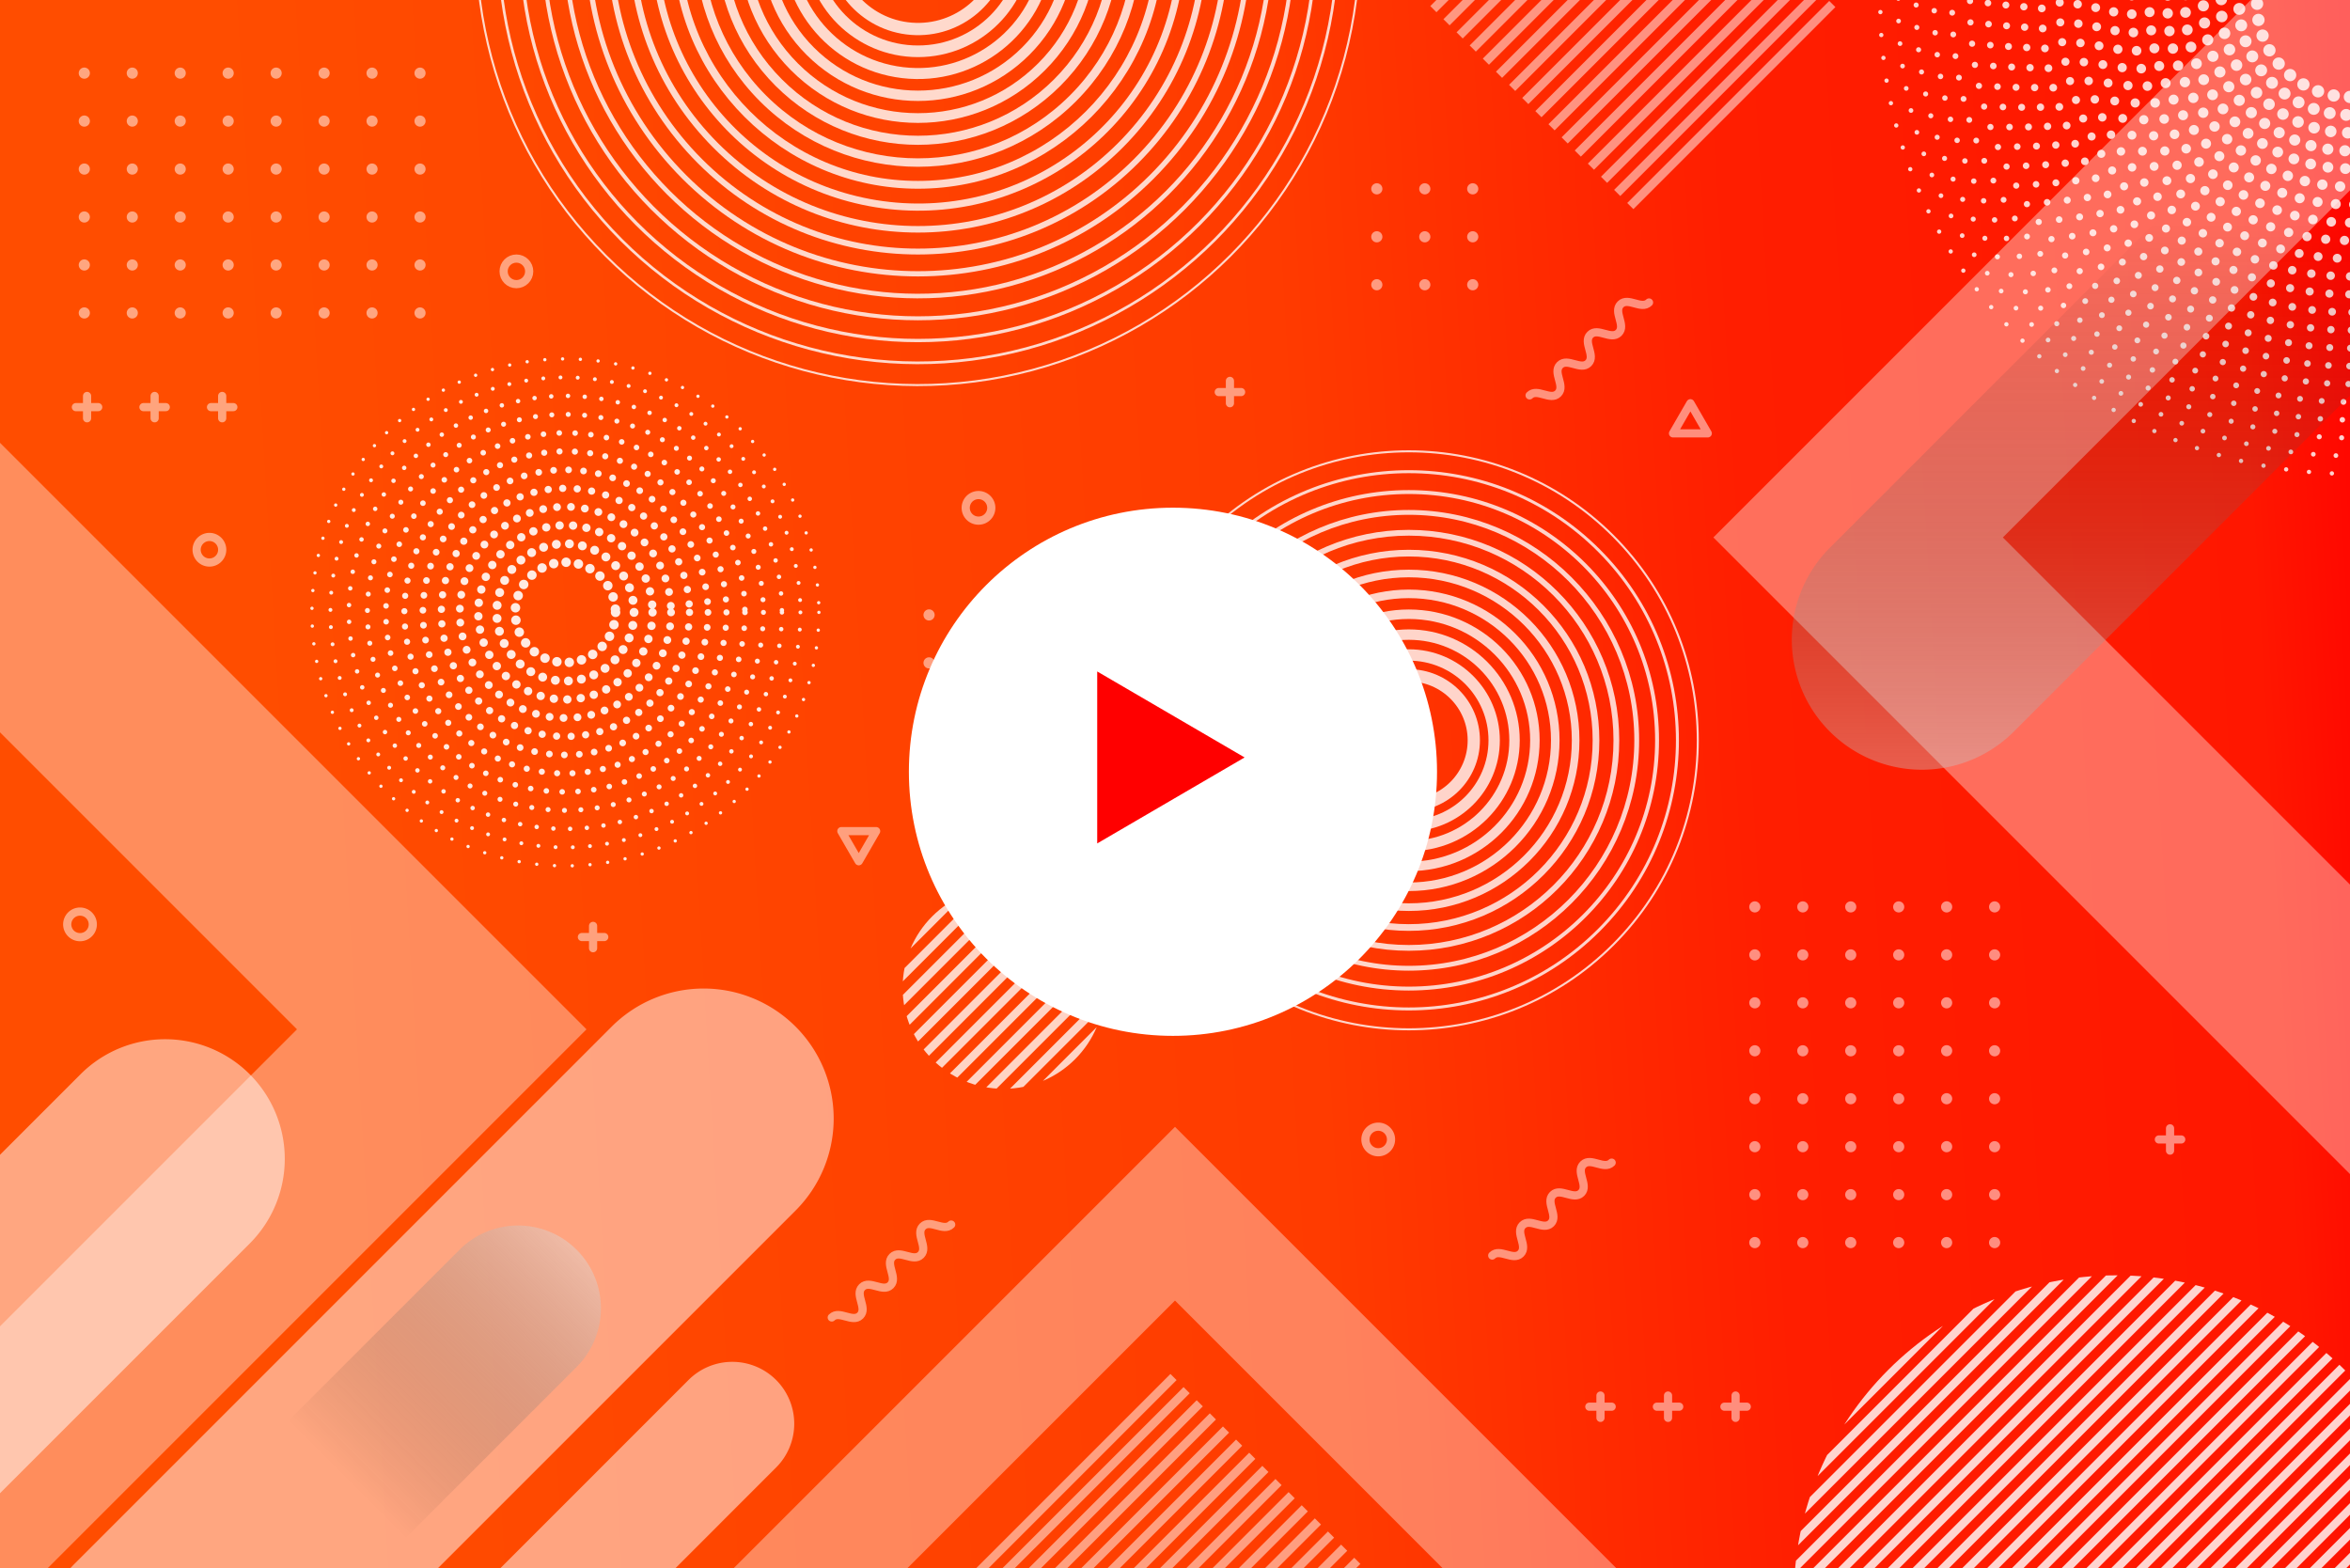 <svg xmlns="http://www.w3.org/2000/svg" xmlns:xlink="http://www.w3.org/1999/xlink" width="574" height="383" viewBox="0 0 574 383">
  <defs>
    <linearGradient id="linear-gradient" x1="0.087" y1="-0.119" x2="1" y2="-0.155" gradientUnits="objectBoundingBox">
      <stop offset="0" stop-color="#ff4d00"/>
      <stop offset="0.485" stop-color="#ff3b00"/>
      <stop offset="0.695" stop-color="#ff1e00"/>
      <stop offset="0.929" stop-color="#ff1700"/>
      <stop offset="1" stop-color="red"/>
    </linearGradient>
    <clipPath id="clip-path">
      <rect id="Rectangle_410" data-name="Rectangle 410" width="574" height="383"/>
    </clipPath>
    <clipPath id="clip-path-2">
      <circle id="Ellipse_287" data-name="Ellipse 287" cx="24.674" cy="24.674" r="24.674" opacity="0.77"/>
    </clipPath>
    <clipPath id="clip-path-3">
      <circle id="Ellipse_288" data-name="Ellipse 288" cx="78.814" cy="78.814" r="78.814" opacity="0.81"/>
    </clipPath>
    <linearGradient id="linear-gradient-2" x1="3.118" y1="-2.069" x2="3.118" y2="-3.338" gradientUnits="objectBoundingBox">
      <stop offset="0" stop-color="#fff"/>
      <stop offset="1" stop-opacity="0"/>
    </linearGradient>
    <linearGradient id="linear-gradient-3" x1="1.158" y1="-1.768" x2="1.158" y2="-2.657" xlink:href="#linear-gradient-2"/>
    <linearGradient id="linear-gradient-4" x1="0.808" y1="-4.737" x2="0.808" y2="-6.011" xlink:href="#linear-gradient-2"/>
    <linearGradient id="linear-gradient-5" x1="1.024" y1="-0.024" x2="0.608" y2="0.392" xlink:href="#linear-gradient-2"/>
    <linearGradient id="linear-gradient-6" x1="-1.429" y1="1.196" x2="-1.429" y2="0.308" xlink:href="#linear-gradient-2"/>
    <linearGradient id="linear-gradient-7" x1="-4.008" y1="4.302" x2="-4.008" y2="3.028" xlink:href="#linear-gradient-2"/>
    <linearGradient id="linear-gradient-8" x1="-3.46" y1="3.181" x2="-3.46" y2="1.907" xlink:href="#linear-gradient-2"/>
    <filter id="Ellipse_1" x="213" y="115" width="147" height="147" filterUnits="userSpaceOnUse">
      <feOffset dy="3" input="SourceAlpha"/>
      <feGaussianBlur stdDeviation="3" result="blur"/>
      <feFlood flood-opacity="0.161"/>
      <feComposite operator="in" in2="blur"/>
      <feComposite in="SourceGraphic"/>
    </filter>
  </defs>
  <g id="Group_3175" data-name="Group 3175" transform="translate(-575 -2426)">
    <g id="Group_3173" data-name="Group 3173" transform="translate(-809 -397)">
      <rect id="Rectangle_401" data-name="Rectangle 401" width="574" height="383" transform="translate(1384 2823)" fill="url(#linear-gradient)"/>
      <g id="Group_3172" data-name="Group 3172" transform="translate(1384 2823)">
        <g id="Group_3171" data-name="Group 3171" clip-path="url(#clip-path)">
          <g id="Group_3109" data-name="Group 3109" transform="translate(19.233 16.501)">
            <g id="Group_3105" data-name="Group 3105" opacity="0.5">
              <path id="Path_3029" data-name="Path 3029" d="M27.855,22.922a1.362,1.362,0,1,1-1.362-1.362A1.365,1.365,0,0,1,27.855,22.922Z" transform="translate(-25.13 -21.56)" fill="#fff"/>
              <circle id="Ellipse_149" data-name="Ellipse 149" cx="1.362" cy="1.362" r="1.362" transform="translate(11.717)" fill="#fff"/>
              <circle id="Ellipse_150" data-name="Ellipse 150" cx="1.362" cy="1.362" r="1.362" transform="translate(23.427)" fill="#fff"/>
              <path id="Path_3030" data-name="Path 3030" d="M73.765,22.922A1.362,1.362,0,1,1,72.4,21.56,1.365,1.365,0,0,1,73.765,22.922Z" transform="translate(-35.904 -21.56)" fill="#fff"/>
              <circle id="Ellipse_151" data-name="Ellipse 151" cx="1.362" cy="1.362" r="1.362" transform="translate(46.854)" fill="#fff"/>
              <circle id="Ellipse_152" data-name="Ellipse 152" cx="1.362" cy="1.362" r="1.362" transform="translate(58.571)" fill="#fff"/>
              <circle id="Ellipse_153" data-name="Ellipse 153" cx="1.362" cy="1.362" r="1.362" transform="translate(70.281)" fill="#fff"/>
              <circle id="Ellipse_154" data-name="Ellipse 154" cx="1.362" cy="1.362" r="1.362" transform="translate(81.998)" fill="#fff"/>
              <path id="Path_3031" data-name="Path 3031" d="M27.855,38.222a1.362,1.362,0,1,1-1.362-1.362A1.365,1.365,0,0,1,27.855,38.222Z" transform="translate(-25.13 -25.15)" fill="#fff"/>
              <circle id="Ellipse_155" data-name="Ellipse 155" cx="1.362" cy="1.362" r="1.362" transform="translate(11.717 11.71)" fill="#fff"/>
              <circle id="Ellipse_156" data-name="Ellipse 156" cx="1.362" cy="1.362" r="1.362" transform="translate(23.427 11.71)" fill="#fff"/>
              <path id="Path_3032" data-name="Path 3032" d="M73.765,38.222A1.362,1.362,0,1,1,72.4,36.86,1.365,1.365,0,0,1,73.765,38.222Z" transform="translate(-35.904 -25.15)" fill="#fff"/>
              <circle id="Ellipse_157" data-name="Ellipse 157" cx="1.362" cy="1.362" r="1.362" transform="translate(46.854 11.71)" fill="#fff"/>
              <circle id="Ellipse_158" data-name="Ellipse 158" cx="1.362" cy="1.362" r="1.362" transform="translate(58.571 11.71)" fill="#fff"/>
              <circle id="Ellipse_159" data-name="Ellipse 159" cx="1.362" cy="1.362" r="1.362" transform="translate(70.281 11.71)" fill="#fff"/>
              <circle id="Ellipse_160" data-name="Ellipse 160" cx="1.362" cy="1.362" r="1.362" transform="translate(81.998 11.71)" fill="#fff"/>
              <path id="Path_3033" data-name="Path 3033" d="M27.855,53.532a1.362,1.362,0,1,1-1.362-1.362A1.365,1.365,0,0,1,27.855,53.532Z" transform="translate(-25.13 -28.743)" fill="#fff"/>
              <circle id="Ellipse_161" data-name="Ellipse 161" cx="1.362" cy="1.362" r="1.362" transform="translate(11.717 23.427)" fill="#fff"/>
              <circle id="Ellipse_162" data-name="Ellipse 162" cx="1.362" cy="1.362" r="1.362" transform="translate(23.427 23.427)" fill="#fff"/>
              <path id="Path_3034" data-name="Path 3034" d="M73.765,53.532A1.362,1.362,0,1,1,72.4,52.17,1.365,1.365,0,0,1,73.765,53.532Z" transform="translate(-35.904 -28.743)" fill="#fff"/>
              <circle id="Ellipse_163" data-name="Ellipse 163" cx="1.362" cy="1.362" r="1.362" transform="translate(46.854 23.427)" fill="#fff"/>
              <circle id="Ellipse_164" data-name="Ellipse 164" cx="1.362" cy="1.362" r="1.362" transform="translate(58.571 23.427)" fill="#fff"/>
              <circle id="Ellipse_165" data-name="Ellipse 165" cx="1.362" cy="1.362" r="1.362" transform="translate(70.281 23.427)" fill="#fff"/>
              <circle id="Ellipse_166" data-name="Ellipse 166" cx="1.362" cy="1.362" r="1.362" transform="translate(81.998 23.427)" fill="#fff"/>
              <path id="Path_3035" data-name="Path 3035" d="M27.855,68.832a1.362,1.362,0,1,1-1.362-1.362A1.365,1.365,0,0,1,27.855,68.832Z" transform="translate(-25.13 -32.334)" fill="#fff"/>
              <circle id="Ellipse_167" data-name="Ellipse 167" cx="1.362" cy="1.362" r="1.362" transform="translate(11.717 35.136)" fill="#fff"/>
              <circle id="Ellipse_168" data-name="Ellipse 168" cx="1.362" cy="1.362" r="1.362" transform="translate(23.427 35.136)" fill="#fff"/>
              <path id="Path_3036" data-name="Path 3036" d="M73.765,68.832A1.362,1.362,0,1,1,72.4,67.47,1.365,1.365,0,0,1,73.765,68.832Z" transform="translate(-35.904 -32.334)" fill="#fff"/>
              <circle id="Ellipse_169" data-name="Ellipse 169" cx="1.362" cy="1.362" r="1.362" transform="translate(46.854 35.136)" fill="#fff"/>
              <circle id="Ellipse_170" data-name="Ellipse 170" cx="1.362" cy="1.362" r="1.362" transform="translate(58.571 35.136)" fill="#fff"/>
              <circle id="Ellipse_171" data-name="Ellipse 171" cx="1.362" cy="1.362" r="1.362" transform="translate(70.281 35.136)" fill="#fff"/>
              <circle id="Ellipse_172" data-name="Ellipse 172" cx="1.362" cy="1.362" r="1.362" transform="translate(81.998 35.136)" fill="#fff"/>
              <path id="Path_3037" data-name="Path 3037" d="M27.855,84.142a1.362,1.362,0,1,1-1.362-1.362A1.365,1.365,0,0,1,27.855,84.142Z" transform="translate(-25.13 -35.926)" fill="#fff"/>
              <circle id="Ellipse_173" data-name="Ellipse 173" cx="1.362" cy="1.362" r="1.362" transform="translate(11.717 46.854)" fill="#fff"/>
              <circle id="Ellipse_174" data-name="Ellipse 174" cx="1.362" cy="1.362" r="1.362" transform="translate(23.427 46.854)" fill="#fff"/>
              <path id="Path_3038" data-name="Path 3038" d="M73.765,84.142A1.362,1.362,0,1,1,72.4,82.78,1.365,1.365,0,0,1,73.765,84.142Z" transform="translate(-35.904 -35.926)" fill="#fff"/>
              <circle id="Ellipse_175" data-name="Ellipse 175" cx="1.362" cy="1.362" r="1.362" transform="translate(46.854 46.854)" fill="#fff"/>
              <circle id="Ellipse_176" data-name="Ellipse 176" cx="1.362" cy="1.362" r="1.362" transform="translate(58.571 46.854)" fill="#fff"/>
              <circle id="Ellipse_177" data-name="Ellipse 177" cx="1.362" cy="1.362" r="1.362" transform="translate(70.281 46.854)" fill="#fff"/>
              <circle id="Ellipse_178" data-name="Ellipse 178" cx="1.362" cy="1.362" r="1.362" transform="translate(81.998 46.854)" fill="#fff"/>
              <path id="Path_3039" data-name="Path 3039" d="M27.855,99.452a1.362,1.362,0,1,1-1.362-1.362A1.365,1.365,0,0,1,27.855,99.452Z" transform="translate(-25.13 -39.519)" fill="#fff"/>
              <circle id="Ellipse_179" data-name="Ellipse 179" cx="1.362" cy="1.362" r="1.362" transform="translate(11.717 58.571)" fill="#fff"/>
              <circle id="Ellipse_180" data-name="Ellipse 180" cx="1.362" cy="1.362" r="1.362" transform="translate(23.427 58.571)" fill="#fff"/>
              <path id="Path_3040" data-name="Path 3040" d="M73.765,99.452A1.362,1.362,0,1,1,72.4,98.09,1.365,1.365,0,0,1,73.765,99.452Z" transform="translate(-35.904 -39.519)" fill="#fff"/>
              <circle id="Ellipse_181" data-name="Ellipse 181" cx="1.362" cy="1.362" r="1.362" transform="translate(46.854 58.571)" fill="#fff"/>
              <circle id="Ellipse_182" data-name="Ellipse 182" cx="1.362" cy="1.362" r="1.362" transform="translate(58.571 58.571)" fill="#fff"/>
              <circle id="Ellipse_183" data-name="Ellipse 183" cx="1.362" cy="1.362" r="1.362" transform="translate(70.281 58.571)" fill="#fff"/>
              <circle id="Ellipse_184" data-name="Ellipse 184" cx="1.362" cy="1.362" r="1.362" transform="translate(81.998 58.571)" fill="#fff"/>
            </g>
            <g id="Group_3106" data-name="Group 3106" transform="translate(408.03 203.64)" opacity="0.5">
              <circle id="Ellipse_185" data-name="Ellipse 185" cx="1.362" cy="1.362" r="1.362" transform="translate(58.571)" fill="#fff"/>
              <circle id="Ellipse_186" data-name="Ellipse 186" cx="1.362" cy="1.362" r="1.362" transform="translate(58.571 11.717)" fill="#fff"/>
              <circle id="Ellipse_187" data-name="Ellipse 187" cx="1.362" cy="1.362" r="1.362" transform="translate(58.571 23.427)" fill="#fff"/>
              <circle id="Ellipse_188" data-name="Ellipse 188" cx="1.362" cy="1.362" r="1.362" transform="translate(58.571 35.144)" fill="#fff"/>
              <circle id="Ellipse_189" data-name="Ellipse 189" cx="1.362" cy="1.362" r="1.362" transform="translate(58.571 46.854)" fill="#fff"/>
              <circle id="Ellipse_190" data-name="Ellipse 190" cx="1.362" cy="1.362" r="1.362" transform="translate(58.571 58.571)" fill="#fff"/>
              <circle id="Ellipse_191" data-name="Ellipse 191" cx="1.362" cy="1.362" r="1.362" transform="translate(58.571 70.281)" fill="#fff"/>
              <path id="Path_3041" data-name="Path 3041" d="M636.162,397.495a1.362,1.362,0,1,1,1.362-1.362A1.365,1.365,0,0,1,636.162,397.495Z" transform="translate(-576.229 -312.78)" fill="#fff"/>
              <path id="Path_3042" data-name="Path 3042" d="M620.852,290.365A1.362,1.362,0,1,1,622.215,289,1.365,1.365,0,0,1,620.852,290.365Z" transform="translate(-572.636 -287.64)" fill="#fff"/>
              <path id="Path_3043" data-name="Path 3043" d="M620.852,305.665a1.362,1.362,0,1,1,1.362-1.362A1.365,1.365,0,0,1,620.852,305.665Z" transform="translate(-572.636 -291.23)" fill="#fff"/>
              <path id="Path_3044" data-name="Path 3044" d="M620.852,320.975a1.362,1.362,0,1,1,1.362-1.362A1.365,1.365,0,0,1,620.852,320.975Z" transform="translate(-572.636 -294.823)" fill="#fff"/>
              <path id="Path_3045" data-name="Path 3045" d="M620.852,336.275a1.362,1.362,0,1,1,1.362-1.362A1.365,1.365,0,0,1,620.852,336.275Z" transform="translate(-572.636 -298.414)" fill="#fff"/>
              <path id="Path_3046" data-name="Path 3046" d="M620.852,351.585a1.362,1.362,0,1,1,1.362-1.362A1.365,1.365,0,0,1,620.852,351.585Z" transform="translate(-572.636 -302.006)" fill="#fff"/>
              <path id="Path_3047" data-name="Path 3047" d="M620.852,366.885a1.362,1.362,0,1,1,1.362-1.362A1.365,1.365,0,0,1,620.852,366.885Z" transform="translate(-572.636 -305.597)" fill="#fff"/>
              <path id="Path_3048" data-name="Path 3048" d="M620.852,382.195a1.362,1.362,0,1,1,1.362-1.362A1.365,1.365,0,0,1,620.852,382.195Z" transform="translate(-572.636 -309.189)" fill="#fff"/>
              <path id="Path_3049" data-name="Path 3049" d="M620.852,397.495a1.362,1.362,0,1,1,1.362-1.362A1.365,1.365,0,0,1,620.852,397.495Z" transform="translate(-572.636 -312.78)" fill="#fff"/>
              <circle id="Ellipse_192" data-name="Ellipse 192" cx="1.362" cy="1.362" r="1.362" transform="translate(35.144)" fill="#fff"/>
              <circle id="Ellipse_193" data-name="Ellipse 193" cx="1.362" cy="1.362" r="1.362" transform="translate(35.144 11.717)" fill="#fff"/>
              <circle id="Ellipse_194" data-name="Ellipse 194" cx="1.362" cy="1.362" r="1.362" transform="translate(35.144 23.427)" fill="#fff"/>
              <circle id="Ellipse_195" data-name="Ellipse 195" cx="1.362" cy="1.362" r="1.362" transform="translate(35.144 35.144)" fill="#fff"/>
              <circle id="Ellipse_196" data-name="Ellipse 196" cx="1.362" cy="1.362" r="1.362" transform="translate(35.144 46.854)" fill="#fff"/>
              <circle id="Ellipse_197" data-name="Ellipse 197" cx="1.362" cy="1.362" r="1.362" transform="translate(35.144 58.571)" fill="#fff"/>
              <circle id="Ellipse_198" data-name="Ellipse 198" cx="1.362" cy="1.362" r="1.362" transform="translate(35.144 70.281)" fill="#fff"/>
              <path id="Path_3050" data-name="Path 3050" d="M605.552,397.495a1.362,1.362,0,1,1,1.362-1.362A1.365,1.365,0,0,1,605.552,397.495Z" transform="translate(-569.046 -312.78)" fill="#fff"/>
              <circle id="Ellipse_199" data-name="Ellipse 199" cx="1.362" cy="1.362" r="1.362" transform="translate(23.427)" fill="#fff"/>
              <circle id="Ellipse_200" data-name="Ellipse 200" cx="1.362" cy="1.362" r="1.362" transform="translate(23.427 11.717)" fill="#fff"/>
              <circle id="Ellipse_201" data-name="Ellipse 201" cx="1.362" cy="1.362" r="1.362" transform="translate(23.427 23.427)" fill="#fff"/>
              <circle id="Ellipse_202" data-name="Ellipse 202" cx="1.362" cy="1.362" r="1.362" transform="translate(23.427 35.144)" fill="#fff"/>
              <circle id="Ellipse_203" data-name="Ellipse 203" cx="1.362" cy="1.362" r="1.362" transform="translate(23.427 46.854)" fill="#fff"/>
              <circle id="Ellipse_204" data-name="Ellipse 204" cx="1.362" cy="1.362" r="1.362" transform="translate(23.427 58.571)" fill="#fff"/>
              <circle id="Ellipse_205" data-name="Ellipse 205" cx="1.362" cy="1.362" r="1.362" transform="translate(23.427 70.281)" fill="#fff"/>
              <path id="Path_3051" data-name="Path 3051" d="M590.242,397.495a1.362,1.362,0,1,1,1.362-1.362A1.365,1.365,0,0,1,590.242,397.495Z" transform="translate(-565.453 -312.78)" fill="#fff"/>
              <circle id="Ellipse_206" data-name="Ellipse 206" cx="1.362" cy="1.362" r="1.362" transform="translate(11.717)" fill="#fff"/>
              <circle id="Ellipse_207" data-name="Ellipse 207" cx="1.362" cy="1.362" r="1.362" transform="translate(11.717 11.717)" fill="#fff"/>
              <circle id="Ellipse_208" data-name="Ellipse 208" cx="1.362" cy="1.362" r="1.362" transform="translate(11.717 23.427)" fill="#fff"/>
              <circle id="Ellipse_209" data-name="Ellipse 209" cx="1.362" cy="1.362" r="1.362" transform="translate(11.717 35.144)" fill="#fff"/>
              <circle id="Ellipse_210" data-name="Ellipse 210" cx="1.362" cy="1.362" r="1.362" transform="translate(11.717 46.854)" fill="#fff"/>
              <circle id="Ellipse_211" data-name="Ellipse 211" cx="1.362" cy="1.362" r="1.362" transform="translate(11.717 58.571)" fill="#fff"/>
              <circle id="Ellipse_212" data-name="Ellipse 212" cx="1.362" cy="1.362" r="1.362" transform="translate(11.717 70.281)" fill="#fff"/>
              <path id="Path_3052" data-name="Path 3052" d="M574.942,397.495a1.362,1.362,0,1,1,1.362-1.362A1.365,1.365,0,0,1,574.942,397.495Z" transform="translate(-561.863 -312.78)" fill="#fff"/>
              <circle id="Ellipse_213" data-name="Ellipse 213" cx="1.362" cy="1.362" r="1.362" transform="translate(0)" fill="#fff"/>
              <circle id="Ellipse_214" data-name="Ellipse 214" cx="1.362" cy="1.362" r="1.362" transform="translate(0 11.717)" fill="#fff"/>
              <circle id="Ellipse_215" data-name="Ellipse 215" cx="1.362" cy="1.362" r="1.362" transform="translate(0 23.427)" fill="#fff"/>
              <circle id="Ellipse_216" data-name="Ellipse 216" cx="1.362" cy="1.362" r="1.362" transform="translate(0 35.144)" fill="#fff"/>
              <circle id="Ellipse_217" data-name="Ellipse 217" cx="1.362" cy="1.362" r="1.362" transform="translate(0 46.854)" fill="#fff"/>
              <circle id="Ellipse_218" data-name="Ellipse 218" cx="1.362" cy="1.362" r="1.362" transform="translate(0 58.571)" fill="#fff"/>
              <circle id="Ellipse_219" data-name="Ellipse 219" cx="1.362" cy="1.362" r="1.362" transform="translate(0 70.281)" fill="#fff"/>
              <path id="Path_3053" data-name="Path 3053" d="M559.632,397.495a1.362,1.362,0,1,1,1.362-1.362A1.365,1.365,0,0,1,559.632,397.495Z" transform="translate(-558.27 -312.78)" fill="#fff"/>
            </g>
            <g id="Group_3107" data-name="Group 3107" transform="translate(315.7 28.256)" opacity="0.5">
              <path id="Path_3054" data-name="Path 3054" d="M440.355,59.842a1.362,1.362,0,1,1-1.362-1.362A1.365,1.365,0,0,1,440.355,59.842Z" transform="translate(-437.63 -58.48)" fill="#fff"/>
              <path id="Path_3055" data-name="Path 3055" d="M455.665,59.842A1.362,1.362,0,1,1,454.3,58.48,1.365,1.365,0,0,1,455.665,59.842Z" transform="translate(-441.223 -58.48)" fill="#fff"/>
              <path id="Path_3056" data-name="Path 3056" d="M470.965,59.842A1.362,1.362,0,1,1,469.6,58.48,1.365,1.365,0,0,1,470.965,59.842Z" transform="translate(-444.813 -58.48)" fill="#fff"/>
              <path id="Path_3057" data-name="Path 3057" d="M440.355,75.152a1.362,1.362,0,1,1-1.362-1.362A1.365,1.365,0,0,1,440.355,75.152Z" transform="translate(-437.63 -62.073)" fill="#fff"/>
              <path id="Path_3058" data-name="Path 3058" d="M455.665,75.152A1.362,1.362,0,1,1,454.3,73.79,1.365,1.365,0,0,1,455.665,75.152Z" transform="translate(-441.223 -62.073)" fill="#fff"/>
              <path id="Path_3059" data-name="Path 3059" d="M470.965,75.152A1.362,1.362,0,1,1,469.6,73.79,1.365,1.365,0,0,1,470.965,75.152Z" transform="translate(-444.813 -62.073)" fill="#fff"/>
              <path id="Path_3060" data-name="Path 3060" d="M440.355,90.452a1.362,1.362,0,1,1-1.362-1.362A1.365,1.365,0,0,1,440.355,90.452Z" transform="translate(-437.63 -65.663)" fill="#fff"/>
              <path id="Path_3061" data-name="Path 3061" d="M455.665,90.452A1.362,1.362,0,1,1,454.3,89.09,1.365,1.365,0,0,1,455.665,90.452Z" transform="translate(-441.223 -65.663)" fill="#fff"/>
              <path id="Path_3062" data-name="Path 3062" d="M470.965,90.452A1.362,1.362,0,1,1,469.6,89.09,1.365,1.365,0,0,1,470.965,90.452Z" transform="translate(-444.813 -65.663)" fill="#fff"/>
            </g>
            <g id="Group_3108" data-name="Group 3108" transform="translate(206.334 132.334)" opacity="0.5">
              <path id="Path_3063" data-name="Path 3063" d="M297.455,195.832a1.362,1.362,0,1,1-1.362-1.362A1.365,1.365,0,0,1,297.455,195.832Z" transform="translate(-294.73 -194.47)" fill="#fff"/>
              <circle id="Ellipse_220" data-name="Ellipse 220" cx="1.362" cy="1.362" r="1.362" transform="translate(11.717)" fill="#fff"/>
              <circle id="Ellipse_221" data-name="Ellipse 221" cx="1.362" cy="1.362" r="1.362" transform="translate(23.427)" fill="#fff"/>
              <path id="Path_3064" data-name="Path 3064" d="M297.455,211.132a1.362,1.362,0,1,1-1.362-1.362A1.365,1.365,0,0,1,297.455,211.132Z" transform="translate(-294.73 -198.06)" fill="#fff"/>
              <circle id="Ellipse_222" data-name="Ellipse 222" cx="1.362" cy="1.362" r="1.362" transform="translate(11.717 11.71)" fill="#fff"/>
              <circle id="Ellipse_223" data-name="Ellipse 223" cx="1.362" cy="1.362" r="1.362" transform="translate(23.427 11.71)" fill="#fff"/>
              <path id="Path_3065" data-name="Path 3065" d="M297.455,226.442a1.362,1.362,0,1,1-1.362-1.362A1.365,1.365,0,0,1,297.455,226.442Z" transform="translate(-294.73 -201.653)" fill="#fff"/>
              <path id="Path_3066" data-name="Path 3066" d="M312.755,226.442a1.362,1.362,0,1,1-1.362-1.362A1.365,1.365,0,0,1,312.755,226.442Z" transform="translate(-298.32 -201.653)" fill="#fff"/>
              <path id="Path_3067" data-name="Path 3067" d="M328.065,226.442a1.362,1.362,0,1,1-1.362-1.362A1.365,1.365,0,0,1,328.065,226.442Z" transform="translate(-301.913 -201.653)" fill="#fff"/>
            </g>
          </g>
          <g id="Group_3112" data-name="Group 3112" transform="translate(237.284 -63.148)">
            <g id="Group_3110" data-name="Group 3110" transform="translate(96.799)" opacity="0.5">
              <line id="Line_137" data-name="Line 137" x1="49.341" y2="49.349" transform="translate(64.127 64.127)" fill="none" stroke="#fff" stroke-miterlimit="10" stroke-width="2.122"/>
              <line id="Line_138" data-name="Line 138" x1="49.349" y2="49.349" transform="translate(60.921 60.921)" fill="none" stroke="#fff" stroke-miterlimit="10" stroke-width="2.122"/>
              <line id="Line_139" data-name="Line 139" x1="49.349" y2="49.349" transform="translate(57.714 57.714)" fill="none" stroke="#fff" stroke-miterlimit="10" stroke-width="2.122"/>
              <line id="Line_140" data-name="Line 140" x1="49.349" y2="49.349" transform="translate(54.507 54.507)" fill="none" stroke="#fff" stroke-miterlimit="10" stroke-width="2.122"/>
              <line id="Line_141" data-name="Line 141" x1="49.349" y2="49.349" transform="translate(51.3 51.3)" fill="none" stroke="#fff" stroke-miterlimit="10" stroke-width="2.122"/>
              <line id="Line_142" data-name="Line 142" x1="49.349" y2="49.349" transform="translate(48.094 48.094)" fill="none" stroke="#fff" stroke-miterlimit="10" stroke-width="2.122"/>
              <line id="Line_143" data-name="Line 143" x1="49.349" y2="49.349" transform="translate(44.887 44.887)" fill="none" stroke="#fff" stroke-miterlimit="10" stroke-width="2.122"/>
              <line id="Line_144" data-name="Line 144" x1="49.349" y2="49.349" transform="translate(41.68 41.68)" fill="none" stroke="#fff" stroke-miterlimit="10" stroke-width="2.122"/>
              <line id="Line_145" data-name="Line 145" x1="49.349" y2="49.349" transform="translate(38.473 38.473)" fill="none" stroke="#fff" stroke-miterlimit="10" stroke-width="2.122"/>
              <line id="Line_146" data-name="Line 146" x1="49.349" y2="49.349" transform="translate(35.267 35.267)" fill="none" stroke="#fff" stroke-miterlimit="10" stroke-width="2.122"/>
              <line id="Line_147" data-name="Line 147" x1="49.349" y2="49.341" transform="translate(32.06 32.067)" fill="none" stroke="#fff" stroke-miterlimit="10" stroke-width="2.122"/>
              <line id="Line_148" data-name="Line 148" x1="49.349" y2="49.349" transform="translate(28.853 28.861)" fill="none" stroke="#fff" stroke-miterlimit="10" stroke-width="2.122"/>
              <line id="Line_149" data-name="Line 149" x1="49.349" y2="49.349" transform="translate(25.646 25.654)" fill="none" stroke="#fff" stroke-miterlimit="10" stroke-width="2.122"/>
              <line id="Line_150" data-name="Line 150" x1="49.349" y2="49.349" transform="translate(22.44 22.447)" fill="none" stroke="#fff" stroke-miterlimit="10" stroke-width="2.122"/>
              <line id="Line_151" data-name="Line 151" x1="49.349" y2="49.349" transform="translate(19.233 19.24)" fill="none" stroke="#fff" stroke-miterlimit="10" stroke-width="2.122"/>
              <line id="Line_152" data-name="Line 152" x1="49.349" y2="49.349" transform="translate(16.026 16.034)" fill="none" stroke="#fff" stroke-miterlimit="10" stroke-width="2.122"/>
              <line id="Line_153" data-name="Line 153" x1="49.341" y2="49.349" transform="translate(12.827 12.827)" fill="none" stroke="#fff" stroke-miterlimit="10" stroke-width="2.122"/>
              <line id="Line_154" data-name="Line 154" x1="49.349" y2="49.349" transform="translate(9.62 9.62)" fill="none" stroke="#fff" stroke-miterlimit="10" stroke-width="2.122"/>
              <line id="Line_155" data-name="Line 155" x1="49.349" y2="49.349" transform="translate(6.413 6.413)" fill="none" stroke="#fff" stroke-miterlimit="10" stroke-width="2.122"/>
              <line id="Line_156" data-name="Line 156" x1="49.349" y2="49.349" transform="translate(3.207 3.207)" fill="none" stroke="#fff" stroke-miterlimit="10" stroke-width="2.122"/>
              <line id="Line_157" data-name="Line 157" x1="49.349" y2="49.349" fill="none" stroke="#fff" stroke-miterlimit="10" stroke-width="2.122"/>
            </g>
            <g id="Group_3111" data-name="Group 3111" transform="translate(0 399.481)" opacity="0.5">
              <line id="Line_158" data-name="Line 158" x1="49.349" y2="49.349" transform="translate(64.127 64.12)" fill="none" stroke="#fff" stroke-miterlimit="10" stroke-width="2.122"/>
              <line id="Line_159" data-name="Line 159" x1="49.349" y2="49.341" transform="translate(60.921 60.921)" fill="none" stroke="#fff" stroke-miterlimit="10" stroke-width="2.122"/>
              <line id="Line_160" data-name="Line 160" x1="49.349" y2="49.349" transform="translate(57.714 57.714)" fill="none" stroke="#fff" stroke-miterlimit="10" stroke-width="2.122"/>
              <line id="Line_161" data-name="Line 161" x1="49.349" y2="49.349" transform="translate(54.507 54.507)" fill="none" stroke="#fff" stroke-miterlimit="10" stroke-width="2.122"/>
              <line id="Line_162" data-name="Line 162" x1="49.349" y2="49.349" transform="translate(51.3 51.3)" fill="none" stroke="#fff" stroke-miterlimit="10" stroke-width="2.122"/>
              <line id="Line_163" data-name="Line 163" x1="49.341" y2="49.349" transform="translate(48.101 48.094)" fill="none" stroke="#fff" stroke-miterlimit="10" stroke-width="2.122"/>
              <line id="Line_164" data-name="Line 164" x1="49.349" y2="49.349" transform="translate(44.894 44.887)" fill="none" stroke="#fff" stroke-miterlimit="10" stroke-width="2.122"/>
              <line id="Line_165" data-name="Line 165" x1="49.349" y2="49.349" transform="translate(41.688 41.68)" fill="none" stroke="#fff" stroke-miterlimit="10" stroke-width="2.122"/>
              <line id="Line_166" data-name="Line 166" x1="49.349" y2="49.349" transform="translate(38.481 38.473)" fill="none" stroke="#fff" stroke-miterlimit="10" stroke-width="2.122"/>
              <line id="Line_167" data-name="Line 167" x1="49.349" y2="49.349" transform="translate(35.274 35.267)" fill="none" stroke="#fff" stroke-miterlimit="10" stroke-width="2.122"/>
              <line id="Line_168" data-name="Line 168" x1="49.349" y2="49.349" transform="translate(32.067 32.06)" fill="none" stroke="#fff" stroke-miterlimit="10" stroke-width="2.122"/>
              <line id="Line_169" data-name="Line 169" x1="49.349" y2="49.349" transform="translate(28.861 28.853)" fill="none" stroke="#fff" stroke-miterlimit="10" stroke-width="2.122"/>
              <line id="Line_170" data-name="Line 170" x1="49.349" y2="49.349" transform="translate(25.654 25.646)" fill="none" stroke="#fff" stroke-miterlimit="10" stroke-width="2.122"/>
              <line id="Line_171" data-name="Line 171" x1="49.349" y2="49.349" transform="translate(22.447 22.44)" fill="none" stroke="#fff" stroke-miterlimit="10" stroke-width="2.122"/>
              <line id="Line_172" data-name="Line 172" x1="49.349" y2="49.349" transform="translate(19.24 19.233)" fill="none" stroke="#fff" stroke-miterlimit="10" stroke-width="2.122"/>
              <line id="Line_173" data-name="Line 173" x1="49.349" y2="49.349" transform="translate(16.034 16.026)" fill="none" stroke="#fff" stroke-miterlimit="10" stroke-width="2.122"/>
              <line id="Line_174" data-name="Line 174" x1="49.349" y2="49.349" transform="translate(12.827 12.819)" fill="none" stroke="#fff" stroke-miterlimit="10" stroke-width="2.122"/>
              <line id="Line_175" data-name="Line 175" x1="49.349" y2="49.349" transform="translate(9.62 9.613)" fill="none" stroke="#fff" stroke-miterlimit="10" stroke-width="2.122"/>
              <line id="Line_176" data-name="Line 176" x1="49.349" y2="49.341" transform="translate(6.413 6.413)" fill="none" stroke="#fff" stroke-miterlimit="10" stroke-width="2.122"/>
              <line id="Line_177" data-name="Line 177" x1="49.349" y2="49.349" transform="translate(3.207 3.207)" fill="none" stroke="#fff" stroke-miterlimit="10" stroke-width="2.122"/>
              <line id="Line_178" data-name="Line 178" x1="49.349" y2="49.349" fill="none" stroke="#fff" stroke-miterlimit="10" stroke-width="2.122"/>
            </g>
          </g>
          <g id="Group_3155" data-name="Group 3155" transform="translate(71.654 -166.396)">
            <g id="Group_3113" data-name="Group 3113" opacity="0.8">
              <circle id="Ellipse_224" data-name="Ellipse 224" cx="107.881" cy="107.881" r="107.881" transform="translate(0 152.566) rotate(-45)" fill="none" stroke="#fff" stroke-miterlimit="10" stroke-width="0.5"/>
              <circle id="Ellipse_225" data-name="Ellipse 225" cx="102.448" cy="102.448" r="102.448" transform="translate(7.685 152.566) rotate(-45)" fill="none" stroke="#fff" stroke-miterlimit="10" stroke-width="0.656"/>
              <circle id="Ellipse_226" data-name="Ellipse 226" cx="97.006" cy="97.006" r="97.006" transform="translate(55.56 55.56)" fill="none" stroke="#fff" stroke-miterlimit="10" stroke-width="0.813"/>
              <circle id="Ellipse_227" data-name="Ellipse 227" cx="91.572" cy="91.572" r="91.572" transform="translate(60.994 60.994)" fill="none" stroke="#fff" stroke-miterlimit="10" stroke-width="0.969"/>
              <circle id="Ellipse_228" data-name="Ellipse 228" cx="86.138" cy="86.138" r="86.138" transform="translate(30.749 152.566) rotate(-45)" fill="none" stroke="#fff" stroke-miterlimit="10" stroke-width="1.125"/>
              <circle id="Ellipse_229" data-name="Ellipse 229" cx="80.704" cy="80.704" r="80.704" transform="translate(38.434 152.566) rotate(-45)" fill="none" stroke="#fff" stroke-miterlimit="10" stroke-width="1.281"/>
              <circle id="Ellipse_230" data-name="Ellipse 230" cx="75.271" cy="75.271" r="75.271" transform="translate(46.118 152.566) rotate(-45)" fill="none" stroke="#fff" stroke-miterlimit="10" stroke-width="1.438"/>
              <circle id="Ellipse_231" data-name="Ellipse 231" cx="69.837" cy="69.837" r="69.837" transform="translate(53.803 152.566) rotate(-45)" fill="none" stroke="#fff" stroke-miterlimit="10" stroke-width="1.594"/>
              <circle id="Ellipse_232" data-name="Ellipse 232" cx="64.403" cy="64.403" r="64.403" transform="translate(78.738 205.889) rotate(-80.833)" fill="none" stroke="#fff" stroke-miterlimit="10" stroke-width="1.75"/>
              <circle id="Ellipse_233" data-name="Ellipse 233" cx="58.969" cy="58.969" r="58.969" transform="translate(93.597 93.597)" fill="none" stroke="#fff" stroke-miterlimit="10" stroke-width="1.906"/>
              <circle id="Ellipse_234" data-name="Ellipse 234" cx="53.535" cy="53.535" r="53.535" transform="translate(76.857 152.566) rotate(-45)" fill="none" stroke="#fff" stroke-miterlimit="10" stroke-width="2.063"/>
              <circle id="Ellipse_235" data-name="Ellipse 235" cx="48.094" cy="48.094" r="48.094" transform="translate(84.552 152.566) rotate(-45)" fill="none" stroke="#fff" stroke-miterlimit="10" stroke-width="2.219"/>
              <circle id="Ellipse_236" data-name="Ellipse 236" cx="42.66" cy="42.66" r="42.66" transform="translate(92.237 152.566) rotate(-45)" fill="none" stroke="#fff" stroke-miterlimit="10" stroke-width="2.375"/>
              <circle id="Ellipse_237" data-name="Ellipse 237" cx="37.226" cy="37.226" r="37.226" transform="translate(99.921 152.566) rotate(-45)" fill="none" stroke="#fff" stroke-miterlimit="10" stroke-width="2.531"/>
              <circle id="Ellipse_238" data-name="Ellipse 238" cx="31.792" cy="31.792" r="31.792" transform="translate(117.261 180.41) rotate(-83.269)" fill="none" stroke="#fff" stroke-miterlimit="10" stroke-width="2.688"/>
              <circle id="Ellipse_239" data-name="Ellipse 239" cx="26.358" cy="26.358" r="26.358" transform="translate(126.208 126.208)" fill="none" stroke="#fff" stroke-miterlimit="10" stroke-width="2.844"/>
              <circle id="Ellipse_240" data-name="Ellipse 240" cx="20.924" cy="20.924" r="20.924" transform="matrix(0.079, -0.997, 0.997, 0.079, 130.059, 171.768)" fill="none" stroke="#fff" stroke-miterlimit="10" stroke-width="3"/>
            </g>
            <g id="Group_3114" data-name="Group 3114" transform="translate(172.63 247.389)" opacity="0.79">
              <circle id="Ellipse_241" data-name="Ellipse 241" cx="70.587" cy="70.587" r="70.587" transform="translate(0 99.824) rotate(-45)" fill="none" stroke="#fff" stroke-miterlimit="10" stroke-width="0.5"/>
              <circle id="Ellipse_242" data-name="Ellipse 242" cx="65.612" cy="65.612" r="65.612" transform="translate(7.035 99.824) rotate(-45)" fill="none" stroke="#fff" stroke-miterlimit="10" stroke-width="0.727"/>
              <circle id="Ellipse_243" data-name="Ellipse 243" cx="60.637" cy="60.637" r="60.637" transform="translate(39.188 39.187)" fill="none" stroke="#fff" stroke-miterlimit="10" stroke-width="0.955"/>
              <circle id="Ellipse_244" data-name="Ellipse 244" cx="55.67" cy="55.67" r="55.67" transform="translate(44.155 44.154)" fill="none" stroke="#fff" stroke-miterlimit="10" stroke-width="1.182"/>
              <circle id="Ellipse_245" data-name="Ellipse 245" cx="50.696" cy="50.696" r="50.696" transform="translate(49.13 49.129)" fill="none" stroke="#fff" stroke-miterlimit="10" stroke-width="1.409"/>
              <circle id="Ellipse_246" data-name="Ellipse 246" cx="45.721" cy="45.721" r="45.721" transform="translate(54.105 54.104)" fill="none" stroke="#fff" stroke-miterlimit="10" stroke-width="1.636"/>
              <circle id="Ellipse_247" data-name="Ellipse 247" cx="40.746" cy="40.746" r="40.746" transform="translate(59.079 59.078)" fill="none" stroke="#fff" stroke-miterlimit="10" stroke-width="1.864"/>
              <circle id="Ellipse_248" data-name="Ellipse 248" cx="35.772" cy="35.772" r="35.772" transform="translate(64.054 64.053)" fill="none" stroke="#fff" stroke-miterlimit="10" stroke-width="2.091"/>
              <circle id="Ellipse_249" data-name="Ellipse 249" cx="30.797" cy="30.797" r="30.797" transform="translate(69.029 69.028)" fill="none" stroke="#fff" stroke-miterlimit="10" stroke-width="2.318"/>
              <circle id="Ellipse_250" data-name="Ellipse 250" cx="25.822" cy="25.822" r="25.822" transform="translate(74.003 74.002)" fill="none" stroke="#fff" stroke-miterlimit="10" stroke-width="2.545"/>
              <circle id="Ellipse_251" data-name="Ellipse 251" cx="20.848" cy="20.848" r="20.848" transform="translate(78.978 78.977)" fill="none" stroke="#fff" stroke-miterlimit="10" stroke-width="2.773"/>
              <circle id="Ellipse_252" data-name="Ellipse 252" cx="15.873" cy="15.873" r="15.873" transform="translate(83.953 83.952)" fill="none" stroke="#fff" stroke-miterlimit="10" stroke-width="3"/>
            </g>
            <g id="Group_3127" data-name="Group 3127" transform="translate(4.535 254.049)" opacity="0.89">
              <g id="Group_3115" data-name="Group 3115">
                <circle id="Ellipse_253" data-name="Ellipse 253" cx="61.915" cy="61.915" r="61.915" fill="none" stroke="#fff" stroke-linecap="round" stroke-linejoin="round" stroke-width="0.813" stroke-dasharray="0 4.345"/>
              </g>
              <g id="Group_3116" data-name="Group 3116" transform="translate(4.515 4.515)">
                <circle id="Ellipse_254" data-name="Ellipse 254" cx="57.4" cy="57.4" r="57.4" fill="none" stroke="#fff" stroke-linecap="round" stroke-linejoin="round" stroke-width="0.949" stroke-dasharray="0 4.208"/>
              </g>
              <g id="Group_3117" data-name="Group 3117" transform="translate(9.031 9.031)">
                <circle id="Ellipse_255" data-name="Ellipse 255" cx="52.885" cy="52.885" r="52.885" fill="none" stroke="#fff" stroke-linecap="round" stroke-linejoin="round" stroke-width="1.086" stroke-dasharray="0 4.096"/>
              </g>
              <g id="Group_3118" data-name="Group 3118" transform="translate(13.546 13.546)">
                <circle id="Ellipse_256" data-name="Ellipse 256" cx="48.369" cy="48.369" r="48.369" fill="none" stroke="#fff" stroke-linecap="round" stroke-linejoin="round" stroke-width="1.222" stroke-dasharray="0 4.011"/>
              </g>
              <g id="Group_3119" data-name="Group 3119" transform="translate(18.062 18.062)">
                <circle id="Ellipse_257" data-name="Ellipse 257" cx="43.854" cy="43.854" r="43.854" fill="none" stroke="#fff" stroke-linecap="round" stroke-linejoin="round" stroke-width="1.359" stroke-dasharray="0 3.871"/>
              </g>
              <g id="Group_3120" data-name="Group 3120" transform="translate(22.577 22.577)">
                <circle id="Ellipse_258" data-name="Ellipse 258" cx="39.338" cy="39.338" r="39.338" fill="none" stroke="#fff" stroke-linecap="round" stroke-linejoin="round" stroke-width="1.496" stroke-dasharray="0 3.754"/>
              </g>
              <g id="Group_3121" data-name="Group 3121" transform="translate(27.093 27.093)">
                <circle id="Ellipse_259" data-name="Ellipse 259" cx="34.823" cy="34.823" r="34.823" fill="none" stroke="#fff" stroke-linecap="round" stroke-linejoin="round" stroke-width="1.632" stroke-dasharray="0 3.664"/>
              </g>
              <g id="Group_3122" data-name="Group 3122" transform="translate(31.608 31.608)">
                <circle id="Ellipse_260" data-name="Ellipse 260" cx="30.307" cy="30.307" r="30.307" fill="none" stroke="#fff" stroke-linecap="round" stroke-linejoin="round" stroke-width="1.769" stroke-dasharray="0 3.554"/>
              </g>
              <g id="Group_3123" data-name="Group 3123" transform="translate(36.116 36.116)">
                <circle id="Ellipse_261" data-name="Ellipse 261" cx="25.799" cy="25.799" r="25.799" fill="none" stroke="#fff" stroke-linecap="round" stroke-linejoin="round" stroke-width="1.905" stroke-dasharray="0 3.415"/>
              </g>
              <g id="Group_3124" data-name="Group 3124" transform="translate(40.632 40.632)">
                <circle id="Ellipse_262" data-name="Ellipse 262" cx="21.284" cy="21.284" r="21.284" fill="none" stroke="#fff" stroke-linecap="round" stroke-linejoin="round" stroke-width="2.042" stroke-dasharray="0 3.296"/>
              </g>
              <g id="Group_3125" data-name="Group 3125" transform="translate(45.147 45.147)">
                <circle id="Ellipse_263" data-name="Ellipse 263" cx="16.768" cy="16.768" r="16.768" fill="none" stroke="#fff" stroke-linecap="round" stroke-linejoin="round" stroke-width="2.179" stroke-dasharray="0 3.2"/>
              </g>
              <g id="Group_3126" data-name="Group 3126" transform="translate(49.662 49.662)">
                <circle id="Ellipse_264" data-name="Ellipse 264" cx="12.253" cy="12.253" r="12.253" fill="none" stroke="#fff" stroke-linecap="round" stroke-linejoin="round" stroke-width="2.315" stroke-dasharray="0 3.047"/>
              </g>
            </g>
            <g id="Group_3150" data-name="Group 3150" transform="translate(340.09 5.126)" opacity="0.81">
              <g id="Group_3128" data-name="Group 3128">
                <circle id="Ellipse_265" data-name="Ellipse 265" cx="114.731" cy="114.731" r="114.731" transform="translate(0 162.253) rotate(-45)" fill="none" stroke="#fff" stroke-linecap="round" stroke-linejoin="round" stroke-width="1.053" stroke-dasharray="0 5.607"/>
              </g>
              <g id="Group_3129" data-name="Group 3129" transform="translate(51.911 51.903)">
                <circle id="Ellipse_266" data-name="Ellipse 266" cx="110.346" cy="110.346" r="110.346" fill="none" stroke="#fff" stroke-linecap="round" stroke-linejoin="round" stroke-width="1.146" stroke-dasharray="0 5.524"/>
              </g>
              <g id="Group_3130" data-name="Group 3130" transform="translate(12.393 12.393)">
                <circle id="Ellipse_267" data-name="Ellipse 267" cx="105.968" cy="105.968" r="105.968" transform="translate(0 149.86) rotate(-45)" fill="none" stroke="#fff" stroke-linecap="round" stroke-linejoin="round" stroke-width="1.238" stroke-dasharray="0 5.472"/>
              </g>
              <g id="Group_3131" data-name="Group 3131" transform="translate(60.674 60.666)">
                <circle id="Ellipse_268" data-name="Ellipse 268" cx="101.583" cy="101.583" r="101.583" fill="none" stroke="#fff" stroke-linecap="round" stroke-linejoin="round" stroke-width="1.331" stroke-dasharray="0 5.381"/>
              </g>
              <g id="Group_3132" data-name="Group 3132" transform="translate(65.051 65.044)">
                <circle id="Ellipse_269" data-name="Ellipse 269" cx="97.205" cy="97.205" r="97.205" fill="none" stroke="#fff" stroke-linecap="round" stroke-linejoin="round" stroke-width="1.424" stroke-dasharray="0 5.32"/>
              </g>
              <g id="Group_3133" data-name="Group 3133" transform="translate(69.437 69.429)">
                <circle id="Ellipse_270" data-name="Ellipse 270" cx="92.82" cy="92.82" r="92.82" fill="none" stroke="#fff" stroke-linecap="round" stroke-linejoin="round" stroke-width="1.517" stroke-dasharray="0 5.22"/>
              </g>
              <g id="Group_3134" data-name="Group 3134" transform="translate(73.822 73.815)">
                <circle id="Ellipse_271" data-name="Ellipse 271" cx="88.434" cy="88.434" r="88.434" fill="none" stroke="#fff" stroke-linecap="round" stroke-linejoin="round" stroke-width="1.609" stroke-dasharray="0 5.149"/>
              </g>
              <g id="Group_3135" data-name="Group 3135" transform="translate(78.2 78.192)">
                <circle id="Ellipse_272" data-name="Ellipse 272" cx="84.057" cy="84.057" r="84.057" fill="none" stroke="#fff" stroke-linecap="round" stroke-linejoin="round" stroke-width="1.702" stroke-dasharray="0 5.074"/>
              </g>
              <g id="Group_3136" data-name="Group 3136" transform="translate(82.585 82.578)">
                <circle id="Ellipse_273" data-name="Ellipse 273" cx="79.671" cy="79.671" r="79.671" fill="none" stroke="#fff" stroke-linecap="round" stroke-linejoin="round" stroke-width="1.795" stroke-dasharray="0 4.993"/>
              </g>
              <g id="Group_3137" data-name="Group 3137" transform="translate(86.963 86.956)">
                <circle id="Ellipse_274" data-name="Ellipse 274" cx="75.293" cy="75.293" r="75.293" fill="none" stroke="#fff" stroke-linecap="round" stroke-linejoin="round" stroke-width="1.888" stroke-dasharray="0 4.906"/>
              </g>
              <g id="Group_3138" data-name="Group 3138" transform="translate(91.348 91.341)">
                <circle id="Ellipse_275" data-name="Ellipse 275" cx="70.908" cy="70.908" r="70.908" fill="none" stroke="#fff" stroke-linecap="round" stroke-linejoin="round" stroke-width="1.98" stroke-dasharray="0 4.851"/>
              </g>
              <g id="Group_3139" data-name="Group 3139" transform="translate(95.734 95.726)">
                <circle id="Ellipse_276" data-name="Ellipse 276" cx="66.523" cy="66.523" r="66.523" fill="none" stroke="#fff" stroke-linecap="round" stroke-linejoin="round" stroke-width="2.073" stroke-dasharray="0 4.749"/>
              </g>
              <g id="Group_3140" data-name="Group 3140" transform="translate(97.956 97.955)">
                <circle id="Ellipse_277" data-name="Ellipse 277" cx="62.145" cy="62.145" r="62.145" transform="translate(0 4.425) rotate(-2.04)" fill="none" stroke="#fff" stroke-linecap="round" stroke-linejoin="round" stroke-width="2.166" stroke-dasharray="0 4.681"/>
              </g>
              <g id="Group_3141" data-name="Group 3141" transform="translate(104.497 104.489)">
                <circle id="Ellipse_278" data-name="Ellipse 278" cx="57.76" cy="57.76" r="57.76" fill="none" stroke="#fff" stroke-linecap="round" stroke-linejoin="round" stroke-width="2.258" stroke-dasharray="0 4.604"/>
              </g>
              <g id="Group_3142" data-name="Group 3142" transform="translate(107.026 107.025)">
                <circle id="Ellipse_279" data-name="Ellipse 279" cx="53.382" cy="53.382" r="53.382" transform="translate(0 3.801) rotate(-2.04)" fill="none" stroke="#fff" stroke-linecap="round" stroke-linejoin="round" stroke-width="2.351" stroke-dasharray="0 4.518"/>
              </g>
              <g id="Group_3143" data-name="Group 3143" transform="translate(113.26 113.252)">
                <circle id="Ellipse_280" data-name="Ellipse 280" cx="48.997" cy="48.997" r="48.997" fill="none" stroke="#fff" stroke-linecap="round" stroke-linejoin="round" stroke-width="2.444" stroke-dasharray="0 4.469"/>
              </g>
              <g id="Group_3144" data-name="Group 3144" transform="translate(116.104 116.103)">
                <circle id="Ellipse_281" data-name="Ellipse 281" cx="44.611" cy="44.611" r="44.611" transform="translate(0 3.176) rotate(-2.04)" fill="none" stroke="#fff" stroke-linecap="round" stroke-linejoin="round" stroke-width="2.536" stroke-dasharray="0 4.359"/>
              </g>
              <g id="Group_3145" data-name="Group 3145" transform="translate(122.023 122.015)">
                <circle id="Ellipse_282" data-name="Ellipse 282" cx="40.234" cy="40.234" r="40.234" transform="translate(0 0)" fill="none" stroke="#fff" stroke-linecap="round" stroke-linejoin="round" stroke-width="2.629" stroke-dasharray="0 4.288"/>
              </g>
              <g id="Group_3146" data-name="Group 3146" transform="translate(125.174 125.173)">
                <circle id="Ellipse_283" data-name="Ellipse 283" cx="35.848" cy="35.848" r="35.848" transform="translate(0 2.552) rotate(-2.04)" fill="none" stroke="#fff" stroke-linecap="round" stroke-linejoin="round" stroke-width="2.722" stroke-dasharray="0 4.203"/>
              </g>
              <g id="Group_3147" data-name="Group 3147" transform="translate(130.786 130.779)">
                <circle id="Ellipse_284" data-name="Ellipse 284" cx="31.471" cy="31.471" r="31.471" transform="translate(0 0)" fill="none" stroke="#fff" stroke-linecap="round" stroke-linejoin="round" stroke-width="2.815" stroke-dasharray="0 4.166"/>
              </g>
              <g id="Group_3148" data-name="Group 3148" transform="translate(134.243 134.242)">
                <circle id="Ellipse_285" data-name="Ellipse 285" cx="27.085" cy="27.085" r="27.085" transform="translate(0 1.928) rotate(-2.04)" fill="none" stroke="#fff" stroke-linecap="round" stroke-linejoin="round" stroke-width="2.907" stroke-dasharray="0 4.042"/>
              </g>
              <g id="Group_3149" data-name="Group 3149" transform="translate(139.557 139.549)">
                <circle id="Ellipse_286" data-name="Ellipse 286" cx="22.7" cy="22.7" r="22.7" transform="translate(0 0)" fill="none" stroke="#fff" stroke-linecap="round" stroke-linejoin="round" stroke-width="3" stroke-dasharray="0 3.965"/>
              </g>
            </g>
            <g id="Group_3152" data-name="Group 3152" transform="translate(148.816 382.985)" opacity="0.77">
              <g id="Group_3151" data-name="Group 3151" transform="translate(0 0)" clip-path="url(#clip-path-2)">
                <line id="Line_179" data-name="Line 179" x1="106.764" y2="106.764" transform="translate(-117.678 -28.708)" fill="none" stroke="#fff" stroke-miterlimit="10" stroke-width="2"/>
                <line id="Line_180" data-name="Line 180" x1="106.764" y2="106.764" transform="translate(-111.547 -28.708)" fill="none" stroke="#fff" stroke-miterlimit="10" stroke-width="2"/>
                <line id="Line_181" data-name="Line 181" x1="106.764" y2="106.764" transform="translate(-105.409 -28.708)" fill="none" stroke="#fff" stroke-miterlimit="10" stroke-width="2"/>
                <line id="Line_182" data-name="Line 182" x1="106.764" y2="106.764" transform="translate(-99.271 -28.708)" fill="none" stroke="#fff" stroke-miterlimit="10" stroke-width="2"/>
                <line id="Line_183" data-name="Line 183" x1="106.764" y2="106.764" transform="translate(-93.133 -28.708)" fill="none" stroke="#fff" stroke-miterlimit="10" stroke-width="2"/>
                <line id="Line_184" data-name="Line 184" x1="106.764" y2="106.764" transform="translate(-87.003 -28.708)" fill="none" stroke="#fff" stroke-miterlimit="10" stroke-width="2"/>
                <line id="Line_185" data-name="Line 185" x1="106.764" y2="106.764" transform="translate(-80.865 -28.708)" fill="none" stroke="#fff" stroke-miterlimit="10" stroke-width="2"/>
                <line id="Line_186" data-name="Line 186" x1="106.764" y2="106.764" transform="translate(-74.727 -28.708)" fill="none" stroke="#fff" stroke-miterlimit="10" stroke-width="2"/>
                <line id="Line_187" data-name="Line 187" x1="106.764" y2="106.764" transform="translate(-68.597 -28.708)" fill="none" stroke="#fff" stroke-miterlimit="10" stroke-width="2"/>
                <line id="Line_188" data-name="Line 188" x1="106.764" y2="106.764" transform="translate(-62.459 -28.708)" fill="none" stroke="#fff" stroke-miterlimit="10" stroke-width="2"/>
                <line id="Line_189" data-name="Line 189" x1="106.764" y2="106.764" transform="translate(-56.321 -28.708)" fill="none" stroke="#fff" stroke-miterlimit="10" stroke-width="2"/>
                <line id="Line_190" data-name="Line 190" x1="106.764" y2="106.764" transform="translate(-50.183 -28.708)" fill="none" stroke="#fff" stroke-miterlimit="10" stroke-width="2"/>
                <line id="Line_191" data-name="Line 191" x1="106.764" y2="106.764" transform="translate(-44.053 -28.708)" fill="none" stroke="#fff" stroke-miterlimit="10" stroke-width="2"/>
                <line id="Line_192" data-name="Line 192" x1="106.764" y2="106.764" transform="translate(-37.915 -28.708)" fill="none" stroke="#fff" stroke-miterlimit="10" stroke-width="2"/>
                <line id="Line_193" data-name="Line 193" x1="106.764" y2="106.764" transform="translate(-31.777 -28.708)" fill="none" stroke="#fff" stroke-miterlimit="10" stroke-width="2"/>
                <line id="Line_194" data-name="Line 194" x1="106.764" y2="106.764" transform="translate(-25.639 -28.708)" fill="none" stroke="#fff" stroke-miterlimit="10" stroke-width="2"/>
                <line id="Line_195" data-name="Line 195" x1="106.764" y2="106.764" transform="translate(-19.508 -28.708)" fill="none" stroke="#fff" stroke-miterlimit="10" stroke-width="2"/>
                <line id="Line_196" data-name="Line 196" x1="106.764" y2="106.764" transform="translate(-13.37 -28.708)" fill="none" stroke="#fff" stroke-miterlimit="10" stroke-width="2"/>
                <line id="Line_197" data-name="Line 197" x1="106.764" y2="106.764" transform="translate(-7.232 -28.708)" fill="none" stroke="#fff" stroke-miterlimit="10" stroke-width="2"/>
                <line id="Line_198" data-name="Line 198" x1="106.764" y2="106.764" transform="translate(-1.102 -28.708)" fill="none" stroke="#fff" stroke-miterlimit="10" stroke-width="2"/>
                <line id="Line_199" data-name="Line 199" x1="106.764" y2="106.764" transform="translate(5.036 -28.708)" fill="none" stroke="#fff" stroke-miterlimit="10" stroke-width="2"/>
                <line id="Line_200" data-name="Line 200" x1="106.764" y2="106.764" transform="translate(11.174 -28.708)" fill="none" stroke="#fff" stroke-miterlimit="10" stroke-width="2"/>
                <line id="Line_201" data-name="Line 201" x1="106.764" y2="106.764" transform="translate(17.312 -28.708)" fill="none" stroke="#fff" stroke-miterlimit="10" stroke-width="2"/>
                <line id="Line_202" data-name="Line 202" x1="106.764" y2="106.764" transform="translate(23.442 -28.708)" fill="none" stroke="#fff" stroke-miterlimit="10" stroke-width="2"/>
                <line id="Line_203" data-name="Line 203" x1="106.764" y2="106.764" transform="translate(29.58 -28.708)" fill="none" stroke="#fff" stroke-miterlimit="10" stroke-width="2"/>
                <line id="Line_204" data-name="Line 204" x1="106.764" y2="106.764" transform="translate(35.718 -28.708)" fill="none" stroke="#fff" stroke-miterlimit="10" stroke-width="2"/>
                <line id="Line_205" data-name="Line 205" x1="106.764" y2="106.764" transform="translate(41.856 -28.708)" fill="none" stroke="#fff" stroke-miterlimit="10" stroke-width="2"/>
                <line id="Line_206" data-name="Line 206" x1="106.764" y2="106.764" transform="translate(47.986 -28.708)" fill="none" stroke="#fff" stroke-miterlimit="10" stroke-width="2"/>
                <line id="Line_207" data-name="Line 207" x1="106.764" y2="106.764" transform="translate(54.124 -28.708)" fill="none" stroke="#fff" stroke-miterlimit="10" stroke-width="2"/>
                <line id="Line_208" data-name="Line 208" x1="106.764" y2="106.764" transform="translate(60.262 -28.708)" fill="none" stroke="#fff" stroke-miterlimit="10" stroke-width="2"/>
              </g>
            </g>
            <g id="Group_3154" data-name="Group 3154" transform="translate(366.484 477.886)" opacity="0.81">
              <g id="Group_3153" data-name="Group 3153" transform="translate(0 0)" clip-path="url(#clip-path-3)">
                <line id="Line_209" data-name="Line 209" x1="253.387" y2="253.379" transform="translate(-187.361 -48.966)" fill="none" stroke="#fff" stroke-miterlimit="10" stroke-width="2"/>
                <line id="Line_210" data-name="Line 210" x1="253.379" y2="253.379" transform="translate(-181.292 -48.966)" fill="none" stroke="#fff" stroke-miterlimit="10" stroke-width="2"/>
                <line id="Line_211" data-name="Line 211" x1="253.379" y2="253.379" transform="translate(-175.231 -48.966)" fill="none" stroke="#fff" stroke-miterlimit="10" stroke-width="2"/>
                <line id="Line_212" data-name="Line 212" x1="253.387" y2="253.379" transform="translate(-169.169 -48.966)" fill="none" stroke="#fff" stroke-miterlimit="10" stroke-width="2"/>
                <line id="Line_213" data-name="Line 213" x1="253.379" y2="253.379" transform="translate(-163.1 -48.966)" fill="none" stroke="#fff" stroke-miterlimit="10" stroke-width="2"/>
                <line id="Line_214" data-name="Line 214" x1="253.379" y2="253.379" transform="translate(-157.039 -48.966)" fill="none" stroke="#fff" stroke-miterlimit="10" stroke-width="2"/>
                <line id="Line_215" data-name="Line 215" x1="253.379" y2="253.379" transform="translate(-150.97 -48.966)" fill="none" stroke="#fff" stroke-miterlimit="10" stroke-width="2"/>
                <line id="Line_216" data-name="Line 216" x1="253.379" y2="253.379" transform="translate(-144.908 -48.966)" fill="none" stroke="#fff" stroke-miterlimit="10" stroke-width="2"/>
                <line id="Line_217" data-name="Line 217" x1="253.387" y2="253.379" transform="translate(-138.847 -48.966)" fill="none" stroke="#fff" stroke-miterlimit="10" stroke-width="2"/>
                <line id="Line_218" data-name="Line 218" x1="253.379" y2="253.379" transform="translate(-132.778 -48.966)" fill="none" stroke="#fff" stroke-miterlimit="10" stroke-width="2"/>
                <line id="Line_219" data-name="Line 219" x1="253.379" y2="253.379" transform="translate(-126.716 -48.966)" fill="none" stroke="#fff" stroke-miterlimit="10" stroke-width="2"/>
                <line id="Line_220" data-name="Line 220" x1="253.387" y2="253.379" transform="translate(-120.655 -48.966)" fill="none" stroke="#fff" stroke-miterlimit="10" stroke-width="2"/>
                <line id="Line_221" data-name="Line 221" x1="253.379" y2="253.379" transform="translate(-114.586 -48.966)" fill="none" stroke="#fff" stroke-miterlimit="10" stroke-width="2"/>
                <line id="Line_222" data-name="Line 222" x1="253.379" y2="253.379" transform="translate(-108.524 -48.966)" fill="none" stroke="#fff" stroke-miterlimit="10" stroke-width="2"/>
                <line id="Line_223" data-name="Line 223" x1="253.387" y2="253.379" transform="translate(-102.463 -48.966)" fill="none" stroke="#fff" stroke-miterlimit="10" stroke-width="2"/>
                <line id="Line_224" data-name="Line 224" x1="253.379" y2="253.379" transform="translate(-96.394 -48.966)" fill="none" stroke="#fff" stroke-miterlimit="10" stroke-width="2"/>
                <line id="Line_225" data-name="Line 225" x1="253.379" y2="253.379" transform="translate(-90.332 -48.966)" fill="none" stroke="#fff" stroke-miterlimit="10" stroke-width="2"/>
                <line id="Line_226" data-name="Line 226" x1="253.379" y2="253.379" transform="translate(-84.263 -48.966)" fill="none" stroke="#fff" stroke-miterlimit="10" stroke-width="2"/>
                <line id="Line_227" data-name="Line 227" x1="253.379" y2="253.379" transform="translate(-78.202 -48.966)" fill="none" stroke="#fff" stroke-miterlimit="10" stroke-width="2"/>
                <line id="Line_228" data-name="Line 228" x1="253.387" y2="253.379" transform="translate(-72.14 -48.966)" fill="none" stroke="#fff" stroke-miterlimit="10" stroke-width="2"/>
                <line id="Line_229" data-name="Line 229" x1="253.379" y2="253.379" transform="translate(-66.071 -48.966)" fill="none" stroke="#fff" stroke-miterlimit="10" stroke-width="2"/>
                <line id="Line_230" data-name="Line 230" x1="253.379" y2="253.379" transform="translate(-60.01 -48.966)" fill="none" stroke="#fff" stroke-miterlimit="10" stroke-width="2"/>
                <line id="Line_231" data-name="Line 231" x1="253.387" y2="253.379" transform="translate(-53.948 -48.966)" fill="none" stroke="#fff" stroke-miterlimit="10" stroke-width="2"/>
                <line id="Line_232" data-name="Line 232" x1="253.379" y2="253.379" transform="translate(-47.879 -48.966)" fill="none" stroke="#fff" stroke-miterlimit="10" stroke-width="2"/>
                <line id="Line_233" data-name="Line 233" x1="253.379" y2="253.379" transform="translate(-41.818 -48.966)" fill="none" stroke="#fff" stroke-miterlimit="10" stroke-width="2"/>
                <line id="Line_234" data-name="Line 234" x1="253.387" y2="253.379" transform="translate(-35.756 -48.966)" fill="none" stroke="#fff" stroke-miterlimit="10" stroke-width="2"/>
                <line id="Line_235" data-name="Line 235" x1="253.379" y2="253.379" transform="translate(-29.687 -48.966)" fill="none" stroke="#fff" stroke-miterlimit="10" stroke-width="2"/>
                <line id="Line_236" data-name="Line 236" x1="253.379" y2="253.379" transform="translate(-23.626 -48.966)" fill="none" stroke="#fff" stroke-miterlimit="10" stroke-width="2"/>
                <line id="Line_237" data-name="Line 237" x1="253.379" y2="253.379" transform="translate(-17.557 -48.966)" fill="none" stroke="#fff" stroke-miterlimit="10" stroke-width="2"/>
                <line id="Line_238" data-name="Line 238" x1="253.379" y2="253.379" transform="translate(-11.495 -48.966)" fill="none" stroke="#fff" stroke-miterlimit="10" stroke-width="2"/>
                <line id="Line_239" data-name="Line 239" x1="253.387" y2="253.379" transform="translate(-5.434 -48.966)" fill="none" stroke="#fff" stroke-miterlimit="10" stroke-width="2"/>
                <line id="Line_240" data-name="Line 240" x1="253.379" y2="253.379" transform="translate(0.635 -48.966)" fill="none" stroke="#fff" stroke-miterlimit="10" stroke-width="2"/>
                <line id="Line_241" data-name="Line 241" x1="253.379" y2="253.379" transform="translate(6.697 -48.966)" fill="none" stroke="#fff" stroke-miterlimit="10" stroke-width="2"/>
                <line id="Line_242" data-name="Line 242" x1="253.387" y2="253.379" transform="translate(12.758 -48.966)" fill="none" stroke="#fff" stroke-miterlimit="10" stroke-width="2"/>
                <line id="Line_243" data-name="Line 243" x1="253.379" y2="253.379" transform="translate(18.827 -48.966)" fill="none" stroke="#fff" stroke-miterlimit="10" stroke-width="2"/>
                <line id="Line_244" data-name="Line 244" x1="253.379" y2="253.379" transform="translate(24.889 -48.966)" fill="none" stroke="#fff" stroke-miterlimit="10" stroke-width="2"/>
                <line id="Line_245" data-name="Line 245" x1="253.387" y2="253.379" transform="translate(30.95 -48.966)" fill="none" stroke="#fff" stroke-miterlimit="10" stroke-width="2"/>
                <line id="Line_246" data-name="Line 246" x1="253.379" y2="253.379" transform="translate(37.019 -48.966)" fill="none" stroke="#fff" stroke-miterlimit="10" stroke-width="2"/>
                <line id="Line_247" data-name="Line 247" x1="253.379" y2="253.379" transform="translate(43.081 -48.966)" fill="none" stroke="#fff" stroke-miterlimit="10" stroke-width="2"/>
                <line id="Line_248" data-name="Line 248" x1="253.379" y2="253.379" transform="translate(49.15 -48.966)" fill="none" stroke="#fff" stroke-miterlimit="10" stroke-width="2"/>
                <line id="Line_249" data-name="Line 249" x1="253.379" y2="253.379" transform="translate(55.211 -48.966)" fill="none" stroke="#fff" stroke-miterlimit="10" stroke-width="2"/>
                <line id="Line_250" data-name="Line 250" x1="253.379" y2="253.379" transform="translate(61.273 -48.966)" fill="none" stroke="#fff" stroke-miterlimit="10" stroke-width="2"/>
                <line id="Line_251" data-name="Line 251" x1="253.379" y2="253.379" transform="translate(67.342 -48.966)" fill="none" stroke="#fff" stroke-miterlimit="10" stroke-width="2"/>
                <line id="Line_252" data-name="Line 252" x1="253.379" y2="253.379" transform="translate(73.403 -48.966)" fill="none" stroke="#fff" stroke-miterlimit="10" stroke-width="2"/>
                <line id="Line_253" data-name="Line 253" x1="253.387" y2="253.379" transform="translate(79.465 -48.966)" fill="none" stroke="#fff" stroke-miterlimit="10" stroke-width="2"/>
              </g>
            </g>
          </g>
          <g id="Group_3158" data-name="Group 3158" transform="translate(-132.385 -15.559)">
            <g id="Group_3156" data-name="Group 3156" transform="translate(0 26.686)" opacity="0.72">
              <rect id="Rectangle_407" data-name="Rectangle 407" width="169.904" height="169.904" transform="translate(0 240.276) rotate(-45)" fill="none" stroke="#fff" stroke-miterlimit="10" stroke-width="50" opacity="0.5"/>
              <rect id="Rectangle_408" data-name="Rectangle 408" width="169.904" height="169.904" transform="translate(586.241 120.139) rotate(-45)" fill="none" stroke="#fff" stroke-miterlimit="10" stroke-width="50" opacity="0.5"/>
              <rect id="Rectangle_409" data-name="Rectangle 409" width="169.904" height="169.904" transform="translate(299.241 405.451) rotate(-45)" fill="none" stroke="#fff" stroke-miterlimit="10" stroke-width="30" opacity="0.5"/>
            </g>
            <g id="Group_3157" data-name="Group 3157" transform="translate(16.321)">
              <path id="Path_3068" data-name="Path 3068" d="M25.409,340.206h0a29.235,29.235,0,0,1,0,41.336L-101.759,508.709a29.235,29.235,0,0,1-41.336,0h0a29.235,29.235,0,0,1,0-41.336L-15.919,340.206A29.226,29.226,0,0,1,25.409,340.206Z" transform="translate(151.653 -62.267)" opacity="0.5" fill="url(#linear-gradient-2)"/>
              <path id="Path_3069" data-name="Path 3069" d="M197.091,324.777h0a31.757,31.757,0,0,1,0,44.917L66,500.781a31.757,31.757,0,0,1-44.917,0h0a31.757,31.757,0,0,1,0-44.917L152.173,324.777A31.757,31.757,0,0,1,197.091,324.777Z" transform="translate(113.3 -58.472)" opacity="0.5" fill="url(#linear-gradient-3)"/>
              <path id="Path_3070" data-name="Path 3070" d="M221.555,439.033h0a15.114,15.114,0,0,1,0,21.383l-59.42,59.421a15.114,15.114,0,0,1-21.383,0h0a15.114,15.114,0,0,1,0-21.383l59.42-59.421A15.128,15.128,0,0,1,221.555,439.033Z" transform="translate(84.075 -86.429)" opacity="0.5" fill="url(#linear-gradient-4)"/>
              <path id="Path_3071" data-name="Path 3071" d="M137.243,397.024h0a20.241,20.241,0,0,1,0,28.616L19.159,543.723a20.227,20.227,0,0,1-28.616,0h0a20.241,20.241,0,0,1,0-28.616L108.627,397.024A20.241,20.241,0,0,1,137.243,397.024Z" transform="translate(119.674 -76.219)" opacity="0.5" fill="url(#linear-gradient-5)"/>
              <path id="Path_3072" data-name="Path 3072" d="M581.157,176.668h0a31.757,31.757,0,0,1,0-44.917L712.243.657a31.757,31.757,0,0,1,44.917,0h0a31.757,31.757,0,0,1,0,44.917L626.074,176.668A31.771,31.771,0,0,1,581.157,176.668Z" transform="translate(-18.13 17.589)" opacity="0.5" fill="url(#linear-gradient-6)"/>
              <path id="Path_3073" data-name="Path 3073" d="M579.481,64.905h0a15.114,15.114,0,0,1,0-21.383L638.9-15.9a15.114,15.114,0,0,1,21.383,0h0a15.114,15.114,0,0,1,0,21.383l-59.42,59.42A15.128,15.128,0,0,1,579.481,64.905Z" transform="translate(-18.88 20.33)" opacity="0.5" fill="url(#linear-gradient-7)"/>
              <path id="Path_3074" data-name="Path 3074" d="M705.881,208.205h0a15.114,15.114,0,0,1,0-21.383L765.3,127.4a15.114,15.114,0,0,1,21.383,0h0a15.114,15.114,0,0,1,0,21.383l-59.42,59.42A15.114,15.114,0,0,1,705.881,208.205Z" transform="translate(-48.542 -13.298)" opacity="0.5" fill="url(#linear-gradient-8)"/>
            </g>
          </g>
          <g id="Group_3170" data-name="Group 3170" transform="translate(16.416 63.155)" opacity="0.49">
            <circle id="Ellipse_289" data-name="Ellipse 289" cx="3.123" cy="3.123" r="3.123" transform="translate(106.596)" fill="none" stroke="#fff" stroke-linecap="round" stroke-linejoin="round" stroke-miterlimit="10" stroke-width="2"/>
            <path id="Path_3075" data-name="Path 3075" d="M442.025,362.683a3.123,3.123,0,1,1-3.123-3.123A3.126,3.126,0,0,1,442.025,362.683Z" transform="translate(-118.679 -147.532)" fill="none" stroke="#fff" stroke-linecap="round" stroke-linejoin="round" stroke-miterlimit="10" stroke-width="2"/>
            <path id="Path_3076" data-name="Path 3076" d="M314.455,161.113a3.123,3.123,0,1,1-3.123-3.123A3.126,3.126,0,0,1,314.455,161.113Z" transform="translate(-88.743 -100.23)" fill="none" stroke="#fff" stroke-linecap="round" stroke-linejoin="round" stroke-miterlimit="10" stroke-width="2"/>
            <path id="Path_3077" data-name="Path 3077" d="M27.7,294.043a3.123,3.123,0,1,1-3.123-3.123A3.126,3.126,0,0,1,27.7,294.043Z" transform="translate(-21.45 -131.425)" fill="none" stroke="#fff" stroke-linecap="round" stroke-linejoin="round" stroke-miterlimit="10" stroke-width="2"/>
            <path id="Path_3078" data-name="Path 3078" d="M69,174.483a3.123,3.123,0,1,1-3.123-3.123A3.126,3.126,0,0,1,69,174.483Z" transform="translate(-31.142 -103.368)" fill="none" stroke="#fff" stroke-linecap="round" stroke-linejoin="round" stroke-miterlimit="10" stroke-width="2"/>
            <g id="Group_3159" data-name="Group 3159" transform="translate(281.268 29.871)">
              <line id="Line_254" data-name="Line 254" y2="5.464" transform="translate(2.732)" fill="none" stroke="#fff" stroke-linecap="round" stroke-linejoin="round" stroke-miterlimit="10" stroke-width="2"/>
              <line id="Line_255" data-name="Line 255" x1="5.464" transform="translate(0 2.732)" fill="none" stroke="#fff" stroke-linecap="round" stroke-linejoin="round" stroke-miterlimit="10" stroke-width="2"/>
            </g>
            <g id="Group_3160" data-name="Group 3160" transform="translate(510.898 212.426)">
              <line id="Line_256" data-name="Line 256" y2="5.457" transform="translate(2.732)" fill="none" stroke="#fff" stroke-linecap="round" stroke-linejoin="round" stroke-miterlimit="10" stroke-width="2"/>
              <line id="Line_257" data-name="Line 257" x1="5.464" transform="translate(0 2.725)" fill="none" stroke="#fff" stroke-linecap="round" stroke-linejoin="round" stroke-miterlimit="10" stroke-width="2"/>
            </g>
            <g id="Group_3161" data-name="Group 3161" transform="translate(125.714 162.985)">
              <line id="Line_258" data-name="Line 258" y2="5.457" transform="translate(2.732)" fill="none" stroke="#fff" stroke-linecap="round" stroke-linejoin="round" stroke-miterlimit="10" stroke-width="2"/>
              <line id="Line_259" data-name="Line 259" x1="5.464" transform="translate(0 2.725)" fill="none" stroke="#fff" stroke-linecap="round" stroke-linejoin="round" stroke-miterlimit="10" stroke-width="2"/>
            </g>
            <g id="Group_3165" data-name="Group 3165" transform="translate(371.784 277.694)">
              <g id="Group_3162" data-name="Group 3162" transform="translate(33.001)">
                <line id="Line_260" data-name="Line 260" y2="5.457" transform="translate(2.725)" fill="none" stroke="#fff" stroke-linecap="round" stroke-linejoin="round" stroke-miterlimit="10" stroke-width="2"/>
                <line id="Line_261" data-name="Line 261" x1="5.457" transform="translate(0 2.725)" fill="none" stroke="#fff" stroke-linecap="round" stroke-linejoin="round" stroke-miterlimit="10" stroke-width="2"/>
              </g>
              <g id="Group_3163" data-name="Group 3163" transform="translate(16.501)">
                <line id="Line_262" data-name="Line 262" y2="5.457" transform="translate(2.725)" fill="none" stroke="#fff" stroke-linecap="round" stroke-linejoin="round" stroke-miterlimit="10" stroke-width="2"/>
                <line id="Line_263" data-name="Line 263" x1="5.457" transform="translate(0 2.725)" fill="none" stroke="#fff" stroke-linecap="round" stroke-linejoin="round" stroke-miterlimit="10" stroke-width="2"/>
              </g>
              <g id="Group_3164" data-name="Group 3164">
                <line id="Line_264" data-name="Line 264" y2="5.457" transform="translate(2.725)" fill="none" stroke="#fff" stroke-linecap="round" stroke-linejoin="round" stroke-miterlimit="10" stroke-width="2"/>
                <line id="Line_265" data-name="Line 265" x1="5.457" transform="translate(0 2.725)" fill="none" stroke="#fff" stroke-linecap="round" stroke-linejoin="round" stroke-miterlimit="10" stroke-width="2"/>
              </g>
            </g>
            <g id="Group_3169" data-name="Group 3169" transform="translate(2.12 33.552)">
              <g id="Group_3166" data-name="Group 3166" transform="translate(33.001)">
                <line id="Line_266" data-name="Line 266" y2="5.457" transform="translate(2.732)" fill="none" stroke="#fff" stroke-linecap="round" stroke-linejoin="round" stroke-miterlimit="10" stroke-width="2"/>
                <line id="Line_267" data-name="Line 267" x1="5.457" transform="translate(0 2.732)" fill="none" stroke="#fff" stroke-linecap="round" stroke-linejoin="round" stroke-miterlimit="10" stroke-width="2"/>
              </g>
              <g id="Group_3167" data-name="Group 3167" transform="translate(16.501)">
                <line id="Line_268" data-name="Line 268" y2="5.457" transform="translate(2.732)" fill="none" stroke="#fff" stroke-linecap="round" stroke-linejoin="round" stroke-miterlimit="10" stroke-width="2"/>
                <line id="Line_269" data-name="Line 269" x1="5.457" transform="translate(0 2.732)" fill="none" stroke="#fff" stroke-linecap="round" stroke-linejoin="round" stroke-miterlimit="10" stroke-width="2"/>
              </g>
              <g id="Group_3168" data-name="Group 3168">
                <line id="Line_270" data-name="Line 270" y2="5.457" transform="translate(2.732)" fill="none" stroke="#fff" stroke-linecap="round" stroke-linejoin="round" stroke-miterlimit="10" stroke-width="2"/>
                <line id="Line_271" data-name="Line 271" x1="5.457" transform="translate(0 2.732)" fill="none" stroke="#fff" stroke-linecap="round" stroke-linejoin="round" stroke-miterlimit="10" stroke-width="2"/>
              </g>
            </g>
            <path id="Path_3079" data-name="Path 3079" d="M272.768,272.6l4.248-7.355h-8.5Z" transform="translate(-79.429 -125.401)" fill="none" stroke="#fff" stroke-linecap="round" stroke-linejoin="round" stroke-miterlimit="10" stroke-width="2"/>
            <path id="Path_3080" data-name="Path 3080" d="M538.188,128.69l-4.248,7.355h8.488Z" transform="translate(-141.714 -93.355)" fill="none" stroke="#fff" stroke-linecap="round" stroke-linejoin="round" stroke-miterlimit="10" stroke-width="2"/>
            <path id="Path_3081" data-name="Path 3081" d="M265.45,413.451c1.852-1.852,5.1,1.393,6.949-.459s-1.393-5.1.459-6.949,5.1,1.393,6.949-.459-1.393-5.1.452-6.949,5.1,1.393,6.949-.459-1.393-5.1.459-6.957,5.1,1.393,6.957-.459" transform="translate(-78.709 -154.822)" fill="none" stroke="#fff" stroke-linecap="round" stroke-linejoin="round" stroke-miterlimit="10" stroke-width="2"/>
            <path id="Path_3082" data-name="Path 3082" d="M476.24,393.681c1.852-1.852,5.1,1.393,6.949-.459s-1.393-5.1.459-6.949,5.1,1.393,6.949-.459-1.393-5.1.452-6.949,5.1,1.393,6.949-.459-1.393-5.1.459-6.957,5.1,1.393,6.957-.459" transform="translate(-128.174 -150.182)" fill="none" stroke="#fff" stroke-linecap="round" stroke-linejoin="round" stroke-miterlimit="10" stroke-width="2"/>
            <path id="Path_3083" data-name="Path 3083" d="M488.17,119.181c1.852-1.852,5.1,1.393,6.949-.459s-1.393-5.1.459-6.949,5.1,1.393,6.949-.459-1.393-5.1.452-6.949,5.1,1.393,6.949-.459-1.393-5.1.459-6.957,5.1,1.393,6.957-.459" transform="translate(-130.974 -85.766)" fill="none" stroke="#fff" stroke-linecap="round" stroke-linejoin="round" stroke-miterlimit="10" stroke-width="2"/>
          </g>
        </g>
      </g>
    </g>
    <g transform="matrix(1, 0, 0, 1, 575, 2426)" filter="url(#Ellipse_1)">
      <circle id="Ellipse_1-2" data-name="Ellipse 1" cx="64.5" cy="64.5" r="64.5" transform="translate(222 121)" fill="#fff"/>
    </g>
    <path id="Polygon_1" data-name="Polygon 1" d="M21,0,42,36H0Z" transform="translate(879 2590) rotate(90)" fill="red"/>
  </g>
</svg>
